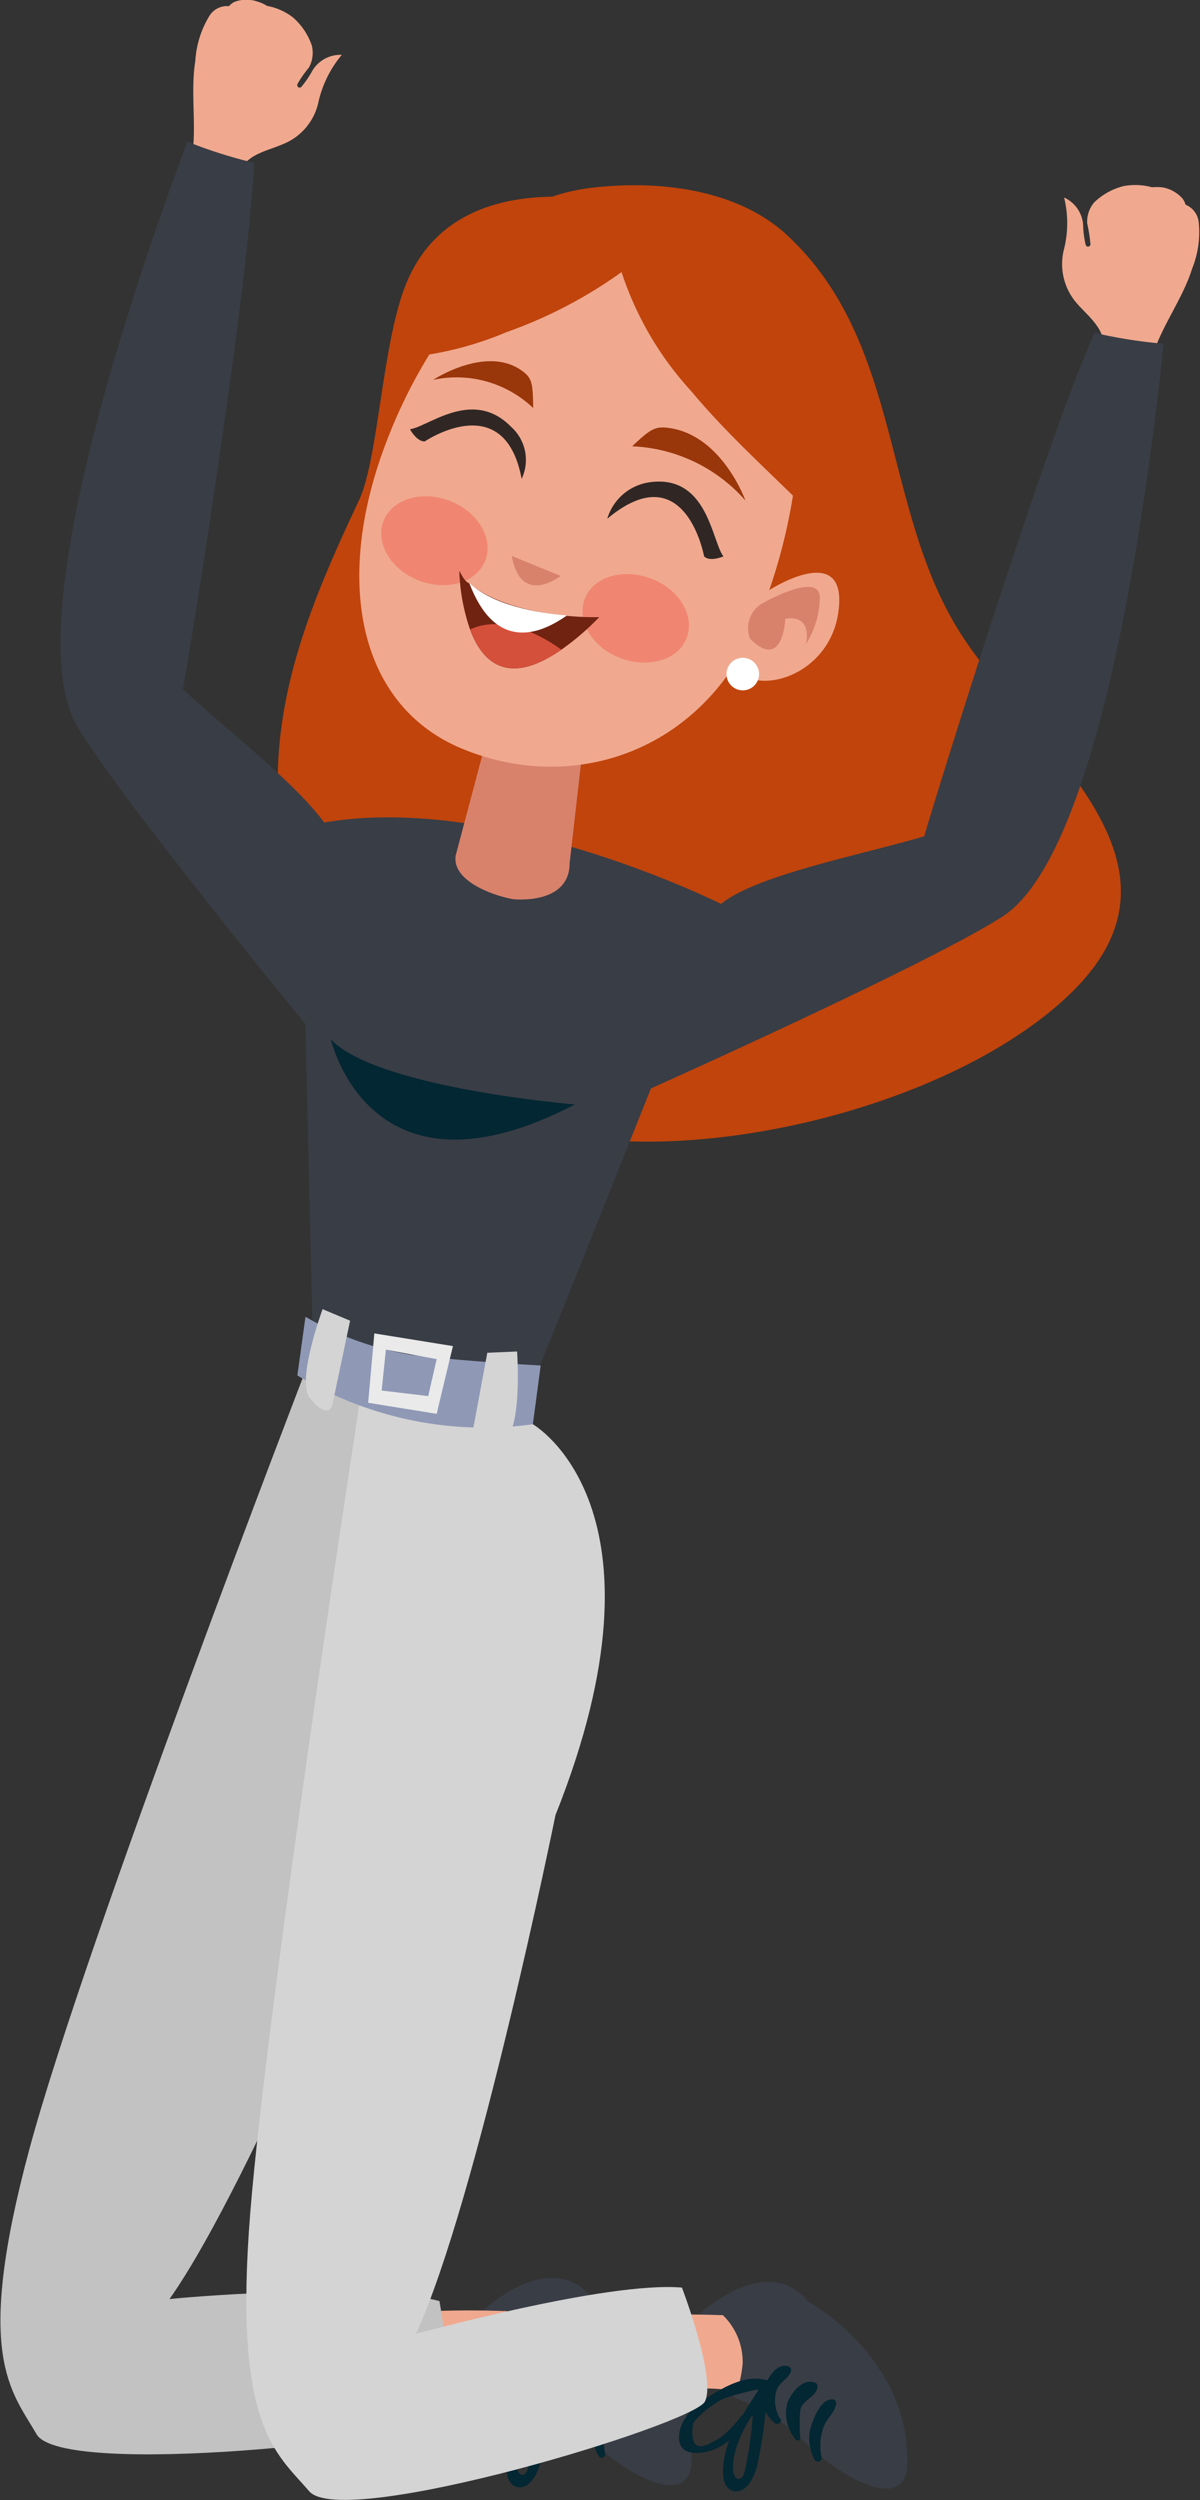 <svg xmlns="http://www.w3.org/2000/svg" viewBox="0 0 73.73 153.54">
  <rect x="0" y="0" width="73.73" height="153.54" fill="#333333" stroke="none"/>
  <defs>
    <style>
      .cls-1 {
        fill: #c0440c;
      }

      .cls-2 {
        fill: #393d45;
      }

      .cls-3 {
        fill: #f0a98f;
      }

      .cls-4 {
        fill: #032733;
      }

      .cls-5 {
        fill: #c2c2c2;
      }

      .cls-6 {
        fill: #d4d4d4;
      }

      .cls-7 {
        fill: #d8826c;
      }

      .cls-8 {
        fill: #8f99b6;
      }

      .cls-9 {
        fill: #eaeaea;
      }

      .cls-10 {
        fill: #fff;
      }

      .cls-11 {
        fill: #99360a;
      }

      .cls-12 {
        fill: #302725;
      }

      .cls-13 {
        fill: #f08671;
      }

      .cls-14 {
        fill: #712311;
      }

      .cls-15 {
        fill: #d5503b;
      }
    </style>
  </defs>
  <title>자산 8</title>
  <g id="레이어_2" data-name="레이어 2">
    <g id="OBJECTS">
      <g>
        <path class="cls-1" d="M22.06,30.72c1.19-2.54,1.41-9.55,2.86-13.21,1.68-4.23,5.47-5.38,9-5.43a11.82,11.82,0,0,1,2.85-.59c4.31-.44,8.84.35,11.64,3C55.37,21,54.2,31,58.83,38.6c4.22,6.92,15.29,14.13,7.09,22.27-6.87,6.81-22.26,10.84-32.17,8.64A21.26,21.26,0,0,1,17.23,51.08C16.38,43.65,18.81,37.61,22.06,30.72Z"/>
        <g>
          <g>
            <g>
              <path class="cls-2" d="M29.8,141.79c-3.14,2.6,2.17,5.31,2.17,5.31a11.36,11.36,0,0,1,4,2.45c2.8,2.78,6.53,4.49,6.52,1.51a9.85,9.85,0,0,0-1.67-5.71,13.43,13.43,0,0,0-4.48-4.26S34.35,138,29.8,141.79Z"/>
              <path class="cls-3" d="M32.33,144.93a4,4,0,0,0-1.21-3h-.21a57.55,57.55,0,0,0-7.17.19l-1.17,6.38c2.74-.79,5.13-1.46,6.57-2a8.68,8.68,0,0,1,2.83.13A8.17,8.17,0,0,0,32.33,144.93Z"/>
            </g>
            <path class="cls-4" d="M35.15,145.08c-.57-.19-1,.33-1.31.86-1.25-.38-2.57.35-3.58,1s-2.05,1.61-1.81,2.79c.2.95,1.6.68,2.18.43a3.62,3.62,0,0,0,.88-.53,7,7,0,0,0-.29,1c-.11.58-.27,1.88.52,2.1s1.32-.88,1.48-1.53a28.32,28.32,0,0,0,.52-3.34,2.31,2.31,0,0,0,.56.7c.18.15.49-.05.34-.26a2.14,2.14,0,0,1-.25-1.64c.13-.59.7-.76.91-1.26A.26.26,0,0,0,35.15,145.08Zm-3.33,3.57a5.05,5.05,0,0,1-1.07.94l-.56.28c-.8.34-1.09-.11-.89-1.34a5.92,5.92,0,0,1,1.84-1.46,13.49,13.49,0,0,1,2.14-.58v0l-.06.06c-.32.49-.64,1-.93,1.48C32.14,148.25,32,148.45,31.82,148.65Zm.62,2.94c-.21.7-.68.39-.7-.17a3.68,3.68,0,0,1,.14-1.14,7.71,7.71,0,0,1,.91-2A1.77,1.77,0,0,0,33,148,21.21,21.21,0,0,1,32.44,151.59Z"/>
            <path class="cls-4" d="M36.85,146.11c-.77-.38-1.5.54-1.76,1.17a2.48,2.48,0,0,0,.49,2.27.16.16,0,0,0,.29-.08,10.7,10.7,0,0,1,.05-1.7c.13-.64.93-.76,1-1.37A.26.26,0,0,0,36.85,146.11Z"/>
            <path class="cls-4" d="M38.08,147.34a.24.24,0,0,0-.24-.24c-.69,0-1.07,1-1.26,1.51a2.62,2.62,0,0,0,.2,2.22c.12.23.45.07.4-.16a3.36,3.36,0,0,1,.12-1.86C37.48,148.28,38,147.89,38.08,147.34Z"/>
          </g>
          <path class="cls-5" d="M27,141.32s1.08,5.89.11,7.18-23.29,3.71-24.86,1-3.87-4.81-.44-17.53,17.08-48.1,17.08-48.1l8.75,3.67s7.86,6.65-3,23.9c0,0-9.06,22.46-14.23,29.76C10.38,141.17,22.46,140.07,27,141.32Z"/>
        </g>
        <g>
          <g>
            <g>
              <path class="cls-2" d="M43.1,142c-3.14,2.61,2.17,5.31,2.17,5.31a11.27,11.27,0,0,1,3.95,2.46c2.8,2.77,6.53,4.49,6.52,1.5a9.87,9.87,0,0,0-1.67-5.71,13.33,13.33,0,0,0-4.48-4.25S47.65,138.26,43.1,142Z"/>
              <path class="cls-3" d="M45.63,145.18a4,4,0,0,0-1.22-3h-.2a57.55,57.55,0,0,0-7.17.19l-1.17,6.38c2.73-.79,5.13-1.46,6.57-2a8.7,8.7,0,0,1,2.83.13A8,8,0,0,0,45.63,145.18Z"/>
            </g>
            <path class="cls-4" d="M48.45,145.33c-.57-.18-1,.33-1.31.86-1.25-.38-2.57.35-3.59,1s-2,1.61-1.8,2.79c.2.95,1.6.68,2.18.43a3.82,3.82,0,0,0,.88-.53,7,7,0,0,0-.29,1c-.11.58-.28,1.88.52,2.1s1.31-.88,1.48-1.53a30.19,30.19,0,0,0,.52-3.34,2.31,2.31,0,0,0,.56.7c.18.15.49-.05.34-.26a2.14,2.14,0,0,1-.26-1.64c.14-.59.71-.76.92-1.26A.26.26,0,0,0,48.45,145.33Zm-3.33,3.57a5.05,5.05,0,0,1-1.07.94l-.56.28c-.8.34-1.09-.11-.89-1.34a5.92,5.92,0,0,1,1.84-1.46,13.73,13.73,0,0,1,2.14-.57h0l0,.06c-.32.49-.64,1-.93,1.48C45.44,148.5,45.29,148.7,45.12,148.9Zm.62,2.94c-.21.7-.68.39-.7-.17a3.68,3.68,0,0,1,.14-1.14,7.71,7.71,0,0,1,.91-2,1.77,1.77,0,0,0,.16-.22A22.29,22.29,0,0,1,45.74,151.84Z"/>
            <path class="cls-4" d="M50.14,146.36c-.76-.38-1.49.54-1.75,1.17a2.5,2.5,0,0,0,.48,2.27.16.16,0,0,0,.3-.08,9.64,9.64,0,0,1,0-1.7c.13-.64.92-.76,1.05-1.37A.26.26,0,0,0,50.14,146.36Z"/>
            <path class="cls-4" d="M51.38,147.59a.24.24,0,0,0-.24-.24c-.69,0-1.07,1-1.26,1.51a2.68,2.68,0,0,0,.19,2.23.23.23,0,0,0,.41-.17,3.36,3.36,0,0,1,.12-1.86C50.78,148.53,51.33,148.14,51.38,147.59Z"/>
          </g>
          <path class="cls-6" d="M41.9,140.49s2.13,5.59,1.41,7S21.08,155.41,19,153s-4.68-4-3.62-17.15S22.18,85.6,22.18,85.6l10.56,1.87s8.94,5.1,1.39,24c0,0-4.82,23.73-8.57,31.85C25.56,143.36,37.23,140.09,41.9,140.49Z"/>
        </g>
        <g>
          <path class="cls-3" d="M65.38,12.13a6.58,6.58,0,0,1,0,3.15,3.66,3.66,0,0,0,.82,3.39c.6.68,1.47,1.35,1.6,2.31.11.77.63,1,1.3,1.18a1.94,1.94,0,0,0,1.65-.11l0,0c.58-2,1.88-3.6,2.5-5.56a6,6,0,0,0,.4-2.85,1.31,1.31,0,0,0-.81-1.07,1,1,0,0,0-.2-.39,2.1,2.1,0,0,0-1.27-.68,3.92,3.92,0,0,0-.59,0,3.92,3.92,0,0,0-1.75-.07,4,4,0,0,0-1.8,1,1.82,1.82,0,0,0-.43,1.29A10.19,10.19,0,0,1,67,15a.15.15,0,0,1-.29.05,5.76,5.76,0,0,1-.16-1.23A2,2,0,0,0,65.38,12.13Z"/>
          <path class="cls-2" d="M39.85,66.91s17.27-7.72,21.76-10.63c5.61-3.65,8.49-22.89,9.64-32.95.09-.8.17-1.55.24-2.22a30,30,0,0,1-4.24-.67c-.25.55-.51,1.2-.81,1.92-3.45,8.69-9.5,28.36-9.65,29-4.08,1.21-11.17,2.53-12.85,4.51-1.48,1.73-3.42,4.24-4,6.18A7.8,7.8,0,0,0,39.85,66.91Z"/>
        </g>
        <g>
          <path class="cls-3" d="M19.2,4.33a6.11,6.11,0,0,1-.68,1c-.11.13-.32,0-.24-.18a7.3,7.3,0,0,1,.7-1,1.88,1.88,0,0,0,.18-1.35A4,4,0,0,0,18,1.07a3.71,3.71,0,0,0-1.6-.71,2.2,2.2,0,0,0-.54-.25,2.1,2.1,0,0,0-1.44,0,1,1,0,0,0-.35.27,1.27,1.27,0,0,0-1.2.59A6,6,0,0,0,12,3.75c-.32,2,.12,4.07-.23,6.08l0,.05a1.91,1.91,0,0,0,1.43.83c.68.14,1.25.16,1.69-.48.54-.8,1.62-1,2.45-1.36A3.59,3.59,0,0,0,19.58,6.2,6.89,6.89,0,0,1,21,3.37,2,2,0,0,0,19.2,4.33Z"/>
          <path class="cls-2" d="M19.5,63.79S7.47,49.2,4.74,44.6c-3.41-5.77,2.55-24.28,6-33.8.28-.76.53-1.46.77-2.1A29.53,29.53,0,0,0,15.61,10c0,.6-.08,1.3-.14,2.08-.76,9.31-4.08,29.63-4.23,30.25,3.12,2.9,8.89,7.24,9.51,9.76.56,2.2,1.18,5.31.86,7.32A7.72,7.72,0,0,1,19.5,63.79Z"/>
        </g>
        <g>
          <path class="cls-2" d="M32.56,85.36c.51-1.12,11.92-29.76,11.92-29.76s-15-7.59-26-4.78l.76,32.36Z"/>
          <path class="cls-4" d="M35.32,67.83s-12.14-1-15-4C20.35,63.81,22.65,74.42,35.32,67.83Z"/>
        </g>
        <path class="cls-7" d="M35,53c0,2.63-3.5,2.22-3.5,2.22C30,54.93,27.76,54,28,52.53l2.47-9.3A2.77,2.77,0,0,1,33.73,41h0A2.77,2.77,0,0,1,36,44.24Z"/>
        <g>
          <path class="cls-8" d="M32.74,87.47a22.1,22.1,0,0,1-14.47-3l.5-3.6a19.14,19.14,0,0,0,6.52,2.34c3.34.41,7.93.65,7.93.65Z"/>
          <path class="cls-6" d="M31.77,83s.36,5.1-.91,5.47a2.57,2.57,0,0,1-1.92,0l1-5.39Z"/>
          <path class="cls-6" d="M19.82,80.4s-1.63,4.42-.79,5.45c1.13,1.39,1.38.48,1.38.48l1.1-5.22Z"/>
          <path class="cls-9" d="M23,81.89l-.38,4.26,4.21.68s.85-3.57,1-4.16Zm.71,1,3.12.58-.52,2.27-2.86-.34Z"/>
        </g>
        <path class="cls-3" d="M42.45,24a20,20,0,0,1-4.26-7.29l-.1.07a28.22,28.22,0,0,1-7,3.63,20.68,20.68,0,0,1-4.71,1.36,31.58,31.58,0,0,0-2.63,5.34C20.47,35.64,22,43.37,28.44,46c6.83,2.81,15,.2,18.28-8.29a34.52,34.52,0,0,0,2-7.27C46.59,28.36,44.38,26.32,42.45,24Z"/>
        <g>
          <g>
            <path class="cls-3" d="M47.28,36.23s4.91-3.15,4.22,1.43c-.55,3.65-4.52,5-6.13,3.62S47.28,36.23,47.28,36.23Z"/>
            <path class="cls-7" d="M46.94,37s3.35-1.89,3.43-.36a5.47,5.47,0,0,1-.86,2.93S50,37.73,48.25,38c0,0-.12,3.27-2.17,1.22A1.77,1.77,0,0,1,46.94,37Z"/>
          </g>
          <path class="cls-10" d="M44.72,41a1,1,0,0,0,.53,1.32A1,1,0,1,0,44.72,41Z"/>
        </g>
        <path class="cls-7" d="M34.44,35.37s-2.43,1.92-3-1.23Z"/>
        <path class="cls-11" d="M45.8,30.74S44.34,26.65,41,26.27c-.78-.09-1.09.13-2.16,1.14A9.78,9.78,0,0,1,45.8,30.74Z"/>
        <path class="cls-11" d="M26.61,23.33s3.38-2.23,5.58-.47c.51.41.55.77.57,2.2A6.82,6.82,0,0,0,26.61,23.33Z"/>
        <path class="cls-12" d="M37.31,31.86a3.18,3.18,0,0,1,2.75-2.26c3.43-.37,3.68,3.66,4.39,4.57,0,0-.83.36-1.19,0C43.26,34.16,42.11,27.85,37.31,31.86Z"/>
        <path class="cls-12" d="M32.05,29.41a2.72,2.72,0,0,0-.64-3.19c-2.36-2.42-5.1,0-6.22.14,0,0,.4.76.91.75C26.1,27.11,31,23.78,32.05,29.41Z"/>
        <path class="cls-13" d="M35.93,36.77c-.52,1.35.46,3,2.19,3.65s3.55.12,4.07-1.24-.45-3-2.19-3.65S36.45,35.42,35.93,36.77Z"/>
        <path class="cls-13" d="M23.56,32c-.52,1.35.46,3,2.19,3.66s3.55.11,4.07-1.24-.46-3-2.18-3.66S24.08,30.64,23.56,32Z"/>
        <g>
          <path class="cls-14" d="M28.22,35.06a12.2,12.2,0,0,0,.66,3.6c.74,2,2.31,3.54,5.61,1.24a15.76,15.76,0,0,0,2.33-2,17.41,17.41,0,0,1-2-.08c-1.85-.17-4.49-.72-6-2h0C28.54,35.7,28.39,35.34,28.22,35.06Z"/>
          <path class="cls-15" d="M28.88,38.66c.75,2,2.31,3.53,5.61,1.24C33.48,39.16,31,37.67,28.88,38.66Z"/>
          <path class="cls-10" d="M28.83,35.8c1.56,4.12,4.18,3.28,6,2C33,37.65,30.28,37.17,28.83,35.8Z"/>
        </g>
      </g>
    </g>
  </g>
</svg>
